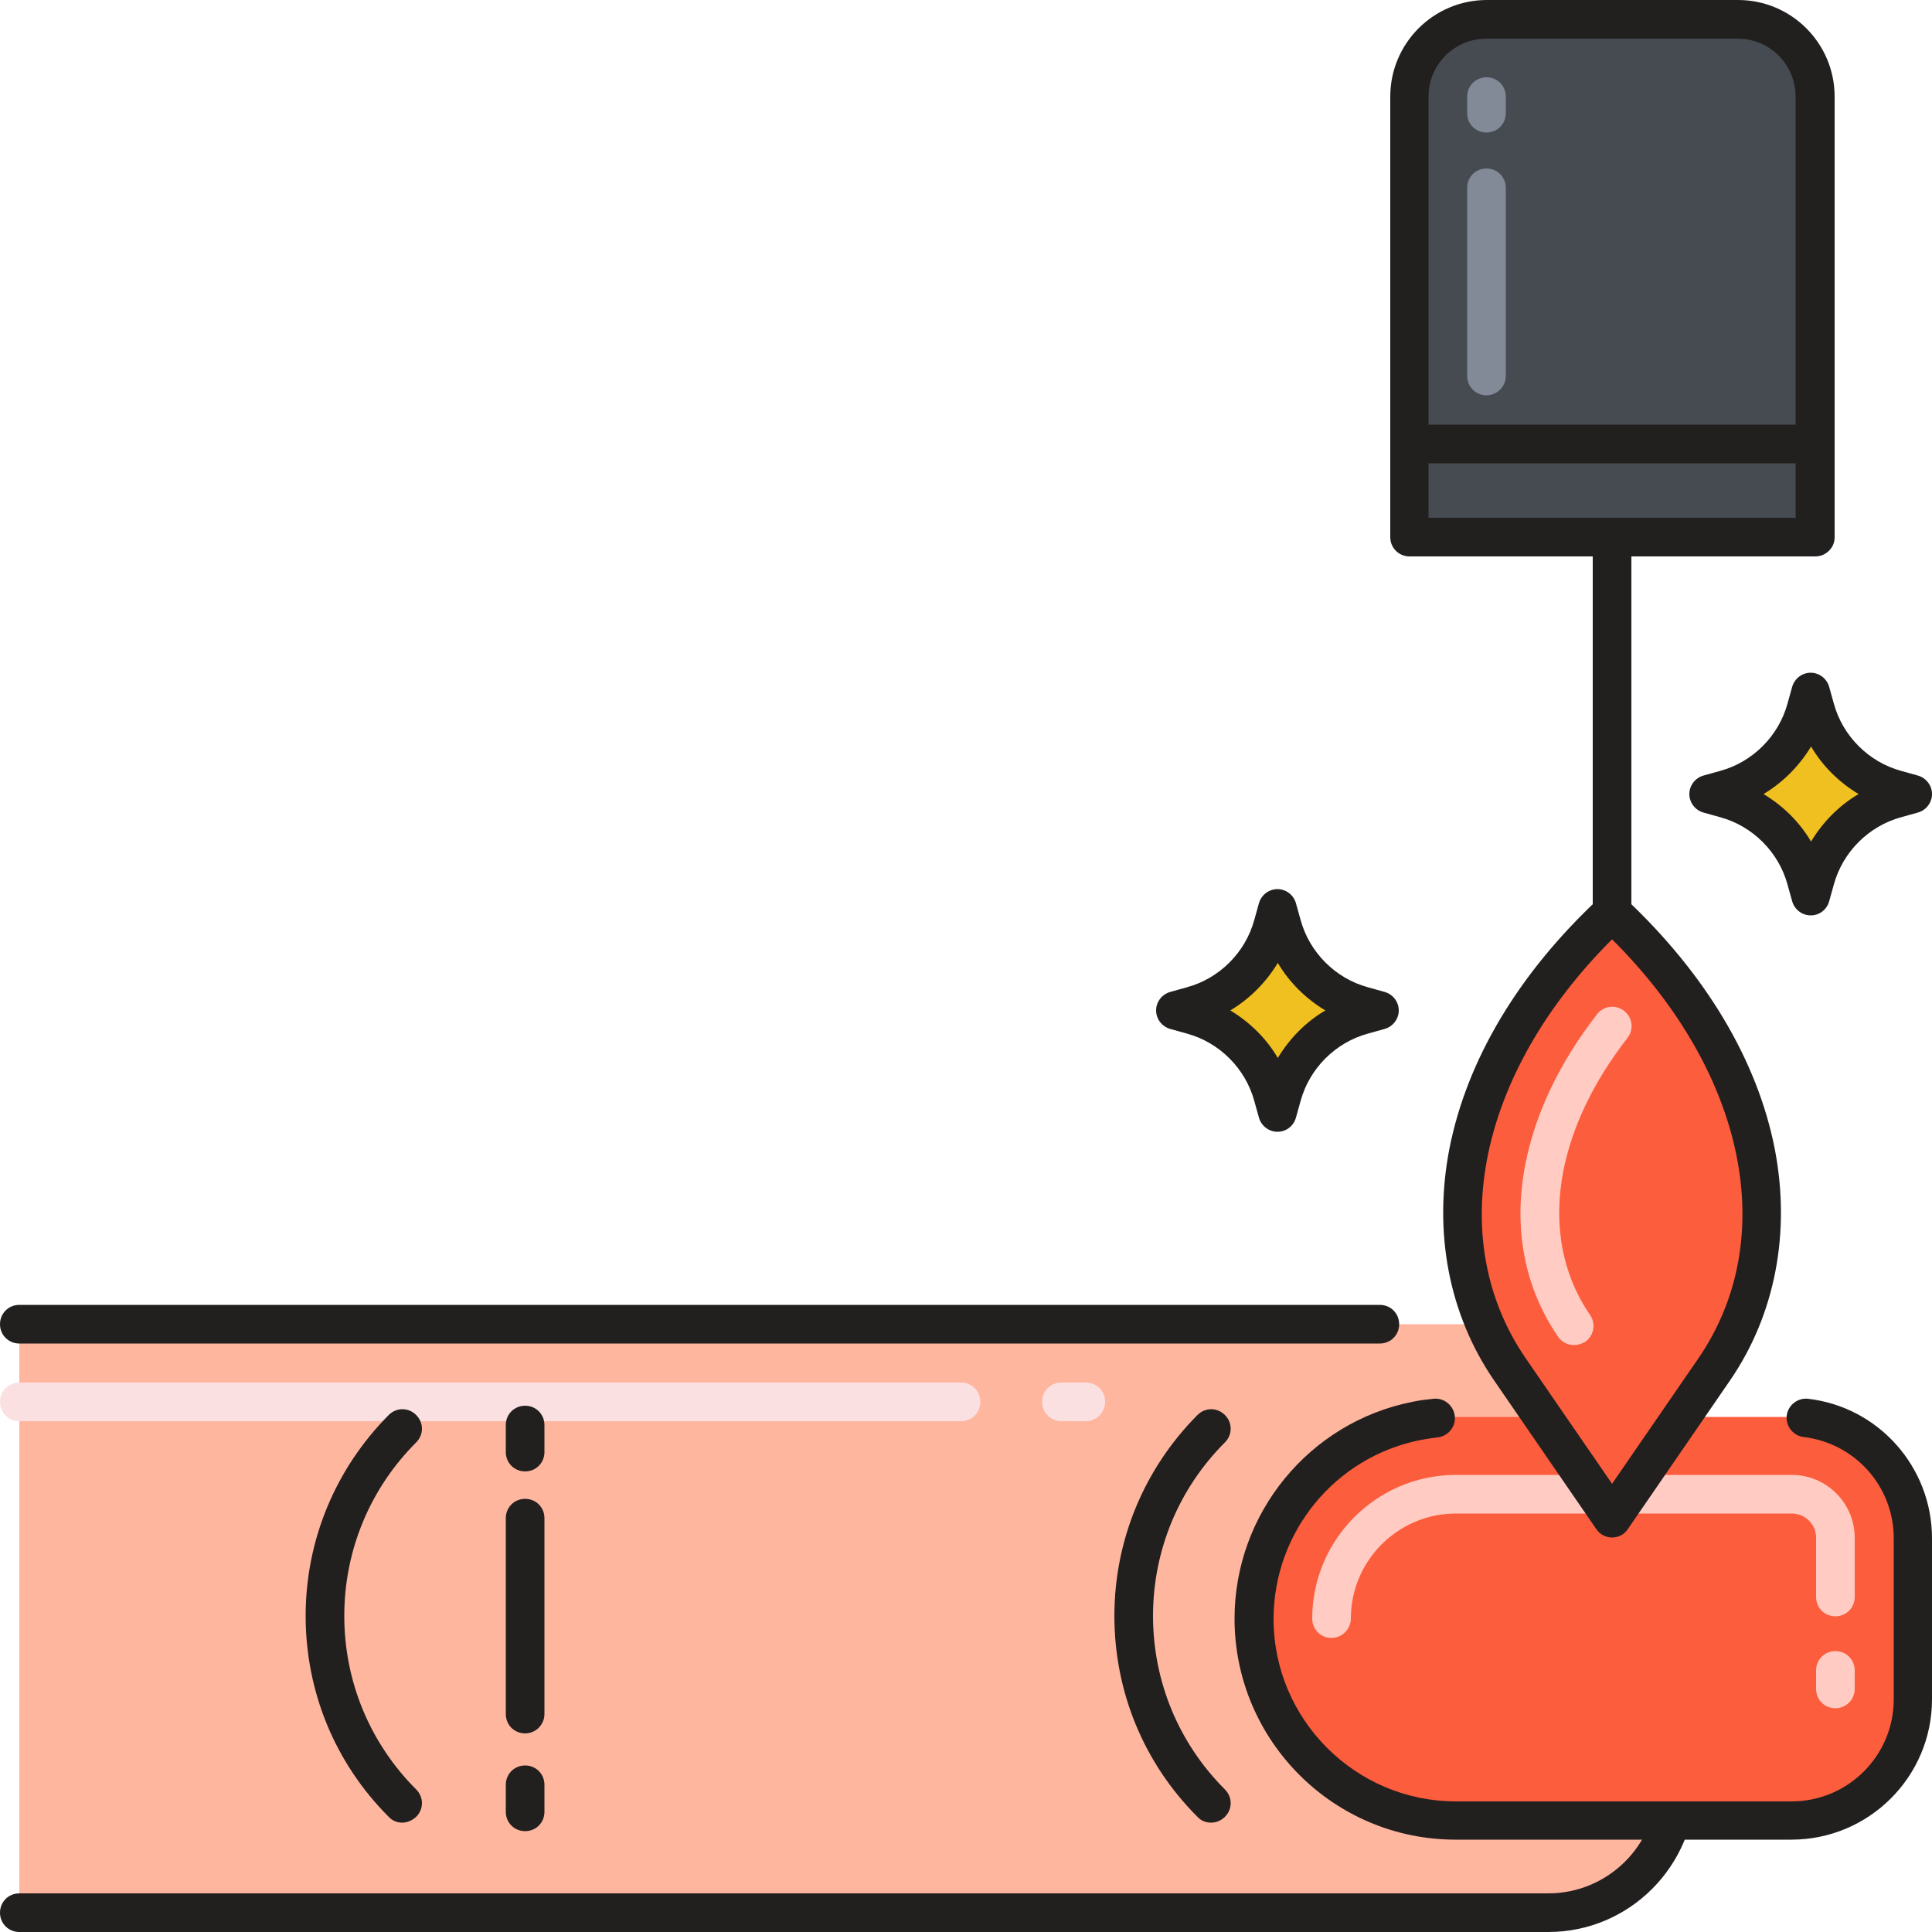 <!-- icon666.com - MILLIONS OF FREE VECTOR ICONS --><svg version="1.1" id="Capa_1" xmlns="http://www.w3.org/2000/svg" xmlns:xlink="http://www.w3.org/1999/xlink" x="0px" y="0px" viewBox="0 0 512 512" style="enable-background:new 0 0 512 512;" xml:space="preserve"><path style="fill:#FFB69F;" d="M5.12,350.925h405.197c18.739,0,33.894,15.155,33.894,33.792v88.269 c0,18.739-15.155,33.792-33.894,33.792H5.12"/><g><path style="fill:#FBE0E2;" d="M254.669,376.627H5.12c-2.867,0-5.12-2.253-5.12-5.12s2.253-5.12,5.12-5.12h249.549 c2.867,0,5.12,2.253,5.12,5.12S257.536,376.627,254.669,376.627z"/><path style="fill:#FBE0E2;" d="M287.744,376.627h-6.451c-2.867,0-5.12-2.253-5.12-5.12s2.253-5.12,5.12-5.12h6.451 c2.867,0,5.12,2.253,5.12,5.12S290.509,376.627,287.744,376.627z"/></g><g><path style="fill:#221F1F;" d="M410.317,512H5.12C2.253,512,0,509.747,0,506.88s2.253-5.12,5.12-5.12h405.197 c15.872,0,28.774-12.902,28.774-28.672v-88.166c0-2.867,2.253-5.12,5.12-5.12s5.12,2.253,5.12,5.12v88.064 C449.229,494.49,431.821,512,410.317,512z"/><path style="fill:#221F1F;" d="M365.67,356.045H5.12c-2.867,0-5.12-2.253-5.12-5.12s2.253-5.12,5.12-5.12h360.55 c2.867,0,5.12,2.253,5.12,5.12S368.538,356.045,365.67,356.045z"/></g><path style="fill:#FC5D3D;" d="M332.288,429.056v-0.205c0-29.491,23.859-53.35,53.35-53.35h89.19 c17.715,0,32.051,14.336,32.051,32.051v42.803c0,17.715-14.336,32.051-32.051,32.051h-89.19 C356.25,482.406,332.288,458.445,332.288,429.056z"/><g><path style="fill:#FFCBC2;" d="M486.4,452.71c-2.867,0-5.12-2.253-5.12-5.12v-4.915c0-2.867,2.253-5.12,5.12-5.12 s5.12,2.253,5.12,5.12v4.915C491.52,450.458,489.165,452.71,486.4,452.71z"/><path style="fill:#FFCBC2;" d="M352.87,434.074c-2.867,0-5.12-2.253-5.12-5.12c0-20.992,17.101-38.093,38.093-38.093h88.986 c9.216,0,16.691,7.475,16.691,16.691v15.667c0,2.867-2.253,5.12-5.12,5.12s-5.12-2.253-5.12-5.12v-15.667 c0-3.584-2.867-6.451-6.451-6.451h-88.986c-15.36,0-27.853,12.493-27.853,27.853C357.99,431.718,355.635,434.074,352.87,434.074z" /></g><g><path style="fill:#221F1F;" d="M474.726,487.526H385.74c-32.358,0-58.573-26.317-58.573-58.573 c0-27.853,19.763-52.019,47.104-57.446c1.843-0.41,3.686-0.614,5.632-0.819c2.765-0.307,5.325,1.741,5.632,4.608 c0.307,2.765-1.741,5.325-4.608,5.632c-1.536,0.205-3.072,0.41-4.608,0.717c-22.528,4.506-38.81,24.371-38.81,47.411 c0,26.624,21.709,48.333,48.333,48.333h88.986c14.848,0,27.034-12.083,27.034-27.034v-42.701c0-13.722-10.24-25.19-23.859-26.829 c-2.765-0.307-4.813-2.867-4.506-5.632c0.307-2.765,2.867-4.813,5.632-4.506c18.739,2.15,32.87,18.125,32.87,36.966v42.701 C512,470.835,495.309,487.526,474.726,487.526z"/><path style="fill:#221F1F;" d="M139.162,459.366c-2.867,0-5.12-2.253-5.12-5.12V402.33c0-2.867,2.253-5.12,5.12-5.12 s5.12,2.253,5.12,5.12v51.917C144.282,457.011,142.029,459.366,139.162,459.366z"/><path style="fill:#221F1F;" d="M139.162,389.939c-2.867,0-5.12-2.253-5.12-5.12v-7.168c0-2.867,2.253-5.12,5.12-5.12 s5.12,2.253,5.12,5.12v7.168C144.282,387.686,142.029,389.939,139.162,389.939z"/><path style="fill:#221F1F;" d="M139.162,485.274c-2.867,0-5.12-2.253-5.12-5.12v-7.168c0-2.867,2.253-5.12,5.12-5.12 s5.12,2.253,5.12,5.12v7.168C144.282,483.021,142.029,485.274,139.162,485.274z"/><path style="fill:#221F1F;" d="M106.598,483.021c-1.331,0-2.662-0.512-3.584-1.536c-14.234-14.234-22.016-33.178-22.016-53.248 s7.885-39.014,22.016-53.248c2.048-2.048,5.222-2.048,7.27,0s2.048,5.222,0,7.27c-12.288,12.288-19.046,28.672-19.046,45.978 s6.758,33.69,19.046,45.978c2.048,2.048,2.048,5.222,0,7.27C109.158,482.509,107.827,483.021,106.598,483.021z"/><path style="fill:#221F1F;" d="M320.922,483.021c-1.331,0-2.662-0.512-3.584-1.536c-14.234-14.234-22.016-33.178-22.016-53.248 s7.885-39.014,22.016-53.248c2.048-2.048,5.222-2.048,7.27,0c2.048,2.048,2.048,5.222,0,7.27 c-12.288,12.288-19.046,28.672-19.046,45.978s6.758,33.69,19.046,45.978c2.048,2.048,2.048,5.222,0,7.27 C323.584,482.509,322.253,483.021,320.922,483.021z"/></g><path style="fill:#464A51;" d="M481.075,142.336h-107.52V25.6c0-11.264,9.216-20.48,20.48-20.48h66.56 c11.264,0,20.48,9.216,20.48,20.48L481.075,142.336L481.075,142.336z"/><g><path style="fill:#828A97;" d="M393.933,35.123c-2.867,0-5.12-2.253-5.12-5.12V25.6c0-2.867,2.253-5.12,5.12-5.12 s5.12,2.253,5.12,5.12v4.403C399.053,32.87,396.8,35.123,393.933,35.123z"/><path style="fill:#828A97;" d="M393.933,104.755c-2.867,0-5.12-2.253-5.12-5.12V49.766c0-2.867,2.253-5.12,5.12-5.12 s5.12,2.253,5.12,5.12v49.869C399.053,102.4,396.8,104.755,393.933,104.755z"/></g><g><path style="fill:#221F1F;" d="M481.075,147.456h-107.52c-2.867,0-5.12-2.253-5.12-5.12V25.6c0-14.131,11.469-25.6,25.6-25.6h66.56 c14.131,0,25.6,11.469,25.6,25.6v116.838C486.195,145.203,483.84,147.456,481.075,147.456z M378.573,137.216h97.28V25.6 c0-8.499-6.861-15.36-15.36-15.36h-66.56c-8.499,0-15.36,6.861-15.36,15.36L378.573,137.216L378.573,137.216z"/><path style="fill:#221F1F;" d="M427.213,246.886c-2.867,0-5.12-2.253-5.12-5.12v-99.43c0-2.867,2.253-5.12,5.12-5.12 s5.12,2.253,5.12,5.12v99.43C432.333,244.634,430.08,246.886,427.213,246.886z"/></g><path style="fill:#FC5D3D;" d="M427.213,402.33l27.034-39.322c22.221-32.358,16.282-80.691-27.034-121.139l0,0l0,0 c-43.315,40.448-49.254,88.781-27.034,121.139L427.213,402.33z"/><path style="fill:#FFCBC2;" d="M417.075,356.454c-1.638,0-3.277-0.819-4.198-2.253c-8.909-13.005-11.981-28.877-8.602-45.875 c2.662-13.414,9.011-26.726,18.944-39.526c1.741-2.253,4.915-2.662,7.168-0.922s2.662,4.915,0.922,7.168 c-8.909,11.469-14.643,23.347-16.998,35.226c-2.765,14.234-0.307,27.443,7.066,38.195c1.638,2.355,1.024,5.53-1.331,7.168 C419.123,356.147,418.099,356.454,417.075,356.454z"/><g><path style="fill:#221F1F;" d="M427.213,407.45L427.213,407.45c-1.638,0-3.277-0.819-4.198-2.253l-27.034-39.322 c-11.981-17.408-16.179-39.219-11.878-61.44c4.608-23.45,18.227-46.387,39.629-66.355c1.946-1.843,5.018-1.843,6.963,0 c21.299,19.968,35.021,42.906,39.629,66.355c4.301,22.221,0.102,44.032-11.878,61.44l-27.034,39.322 C430.49,406.63,428.954,407.45,427.213,407.45z M427.213,248.934c-35.328,35.226-44.646,79.36-22.835,111.104l22.835,33.178 l22.835-33.178C471.859,328.294,462.643,284.16,427.213,248.934z"/><path style="fill:#221F1F;" d="M481.075,122.778h-107.52c-2.867,0-5.12-2.253-5.12-5.12s2.253-5.12,5.12-5.12h107.52 c2.867,0,5.12,2.253,5.12,5.12S483.84,122.778,481.075,122.778z"/></g><path style="fill:#F0C020;" d="M361.165,269.005l4.403-1.229l-4.403-1.229c-10.445-2.867-18.534-11.059-21.402-21.402l-1.229-4.403 l-1.229,4.403c-2.867,10.445-11.059,18.534-21.402,21.402l-4.403,1.229l4.403,1.229c10.445,2.867,18.534,11.059,21.402,21.402 l1.229,4.403l1.229-4.403C342.63,280.064,350.822,271.872,361.165,269.005z"/><path style="fill:#221F1F;" d="M338.534,299.93c-2.253,0-4.301-1.536-4.915-3.789l-1.229-4.403 c-2.355-8.602-9.216-15.462-17.818-17.818l-4.403-1.229c-2.253-0.614-3.789-2.662-3.789-4.915s1.536-4.301,3.789-4.915l4.403-1.229 c8.602-2.355,15.462-9.216,17.818-17.818l1.229-4.403c0.614-2.253,2.662-3.789,4.915-3.789l0,0c2.253,0,4.301,1.536,4.915,3.789 l1.229,4.403c2.355,8.602,9.216,15.462,17.818,17.818l4.403,1.229c2.253,0.614,3.789,2.662,3.789,4.915s-1.536,4.301-3.789,4.915 l-4.403,1.229l0,0c-8.602,2.355-15.462,9.216-17.818,17.818l-1.229,4.403C342.835,298.394,340.89,299.93,338.534,299.93z M326.042,267.776c5.12,3.072,9.523,7.373,12.595,12.595c3.072-5.12,7.373-9.523,12.595-12.595 c-5.12-3.072-9.523-7.373-12.595-12.595C335.462,260.403,331.162,264.704,326.042,267.776z"/><path style="fill:#F0C020;" d="M502.477,211.661l4.403-1.229l-4.403-1.229c-10.445-2.867-18.534-11.059-21.402-21.402l-1.229-4.403 l-1.229,4.403c-2.867,10.445-11.059,18.534-21.402,21.402l-4.403,1.229l4.403,1.229c10.445,2.867,18.534,11.059,21.402,21.402 l1.229,4.403l1.229-4.403C483.942,222.72,492.134,214.528,502.477,211.661z"/><path style="fill:#221F1F;" d="M479.846,242.586c-2.253,0-4.301-1.536-4.915-3.789l-1.229-4.403 c-2.355-8.602-9.216-15.462-17.818-17.818l-4.403-1.229c-2.253-0.614-3.789-2.662-3.789-4.915c0-2.253,1.536-4.301,3.789-4.915 l4.403-1.229c8.602-2.355,15.462-9.216,17.818-17.818l1.229-4.403c0.614-2.253,2.662-3.789,4.915-3.789l0,0 c2.253,0,4.301,1.536,4.915,3.789l1.229,4.403c2.355,8.602,9.216,15.462,17.818,17.818l4.403,1.229 c2.253,0.614,3.789,2.662,3.789,4.915c0,2.253-1.536,4.301-3.789,4.915l-4.403,1.229l0,0c-8.602,2.355-15.462,9.216-17.818,17.818 l-1.229,4.403C484.147,241.05,482.202,242.586,479.846,242.586z M467.354,210.432c5.12,3.072,9.523,7.373,12.595,12.595 c3.072-5.12,7.373-9.523,12.595-12.595c-5.12-3.072-9.523-7.373-12.595-12.595C476.774,203.059,472.474,207.36,467.354,210.432z"/></svg>